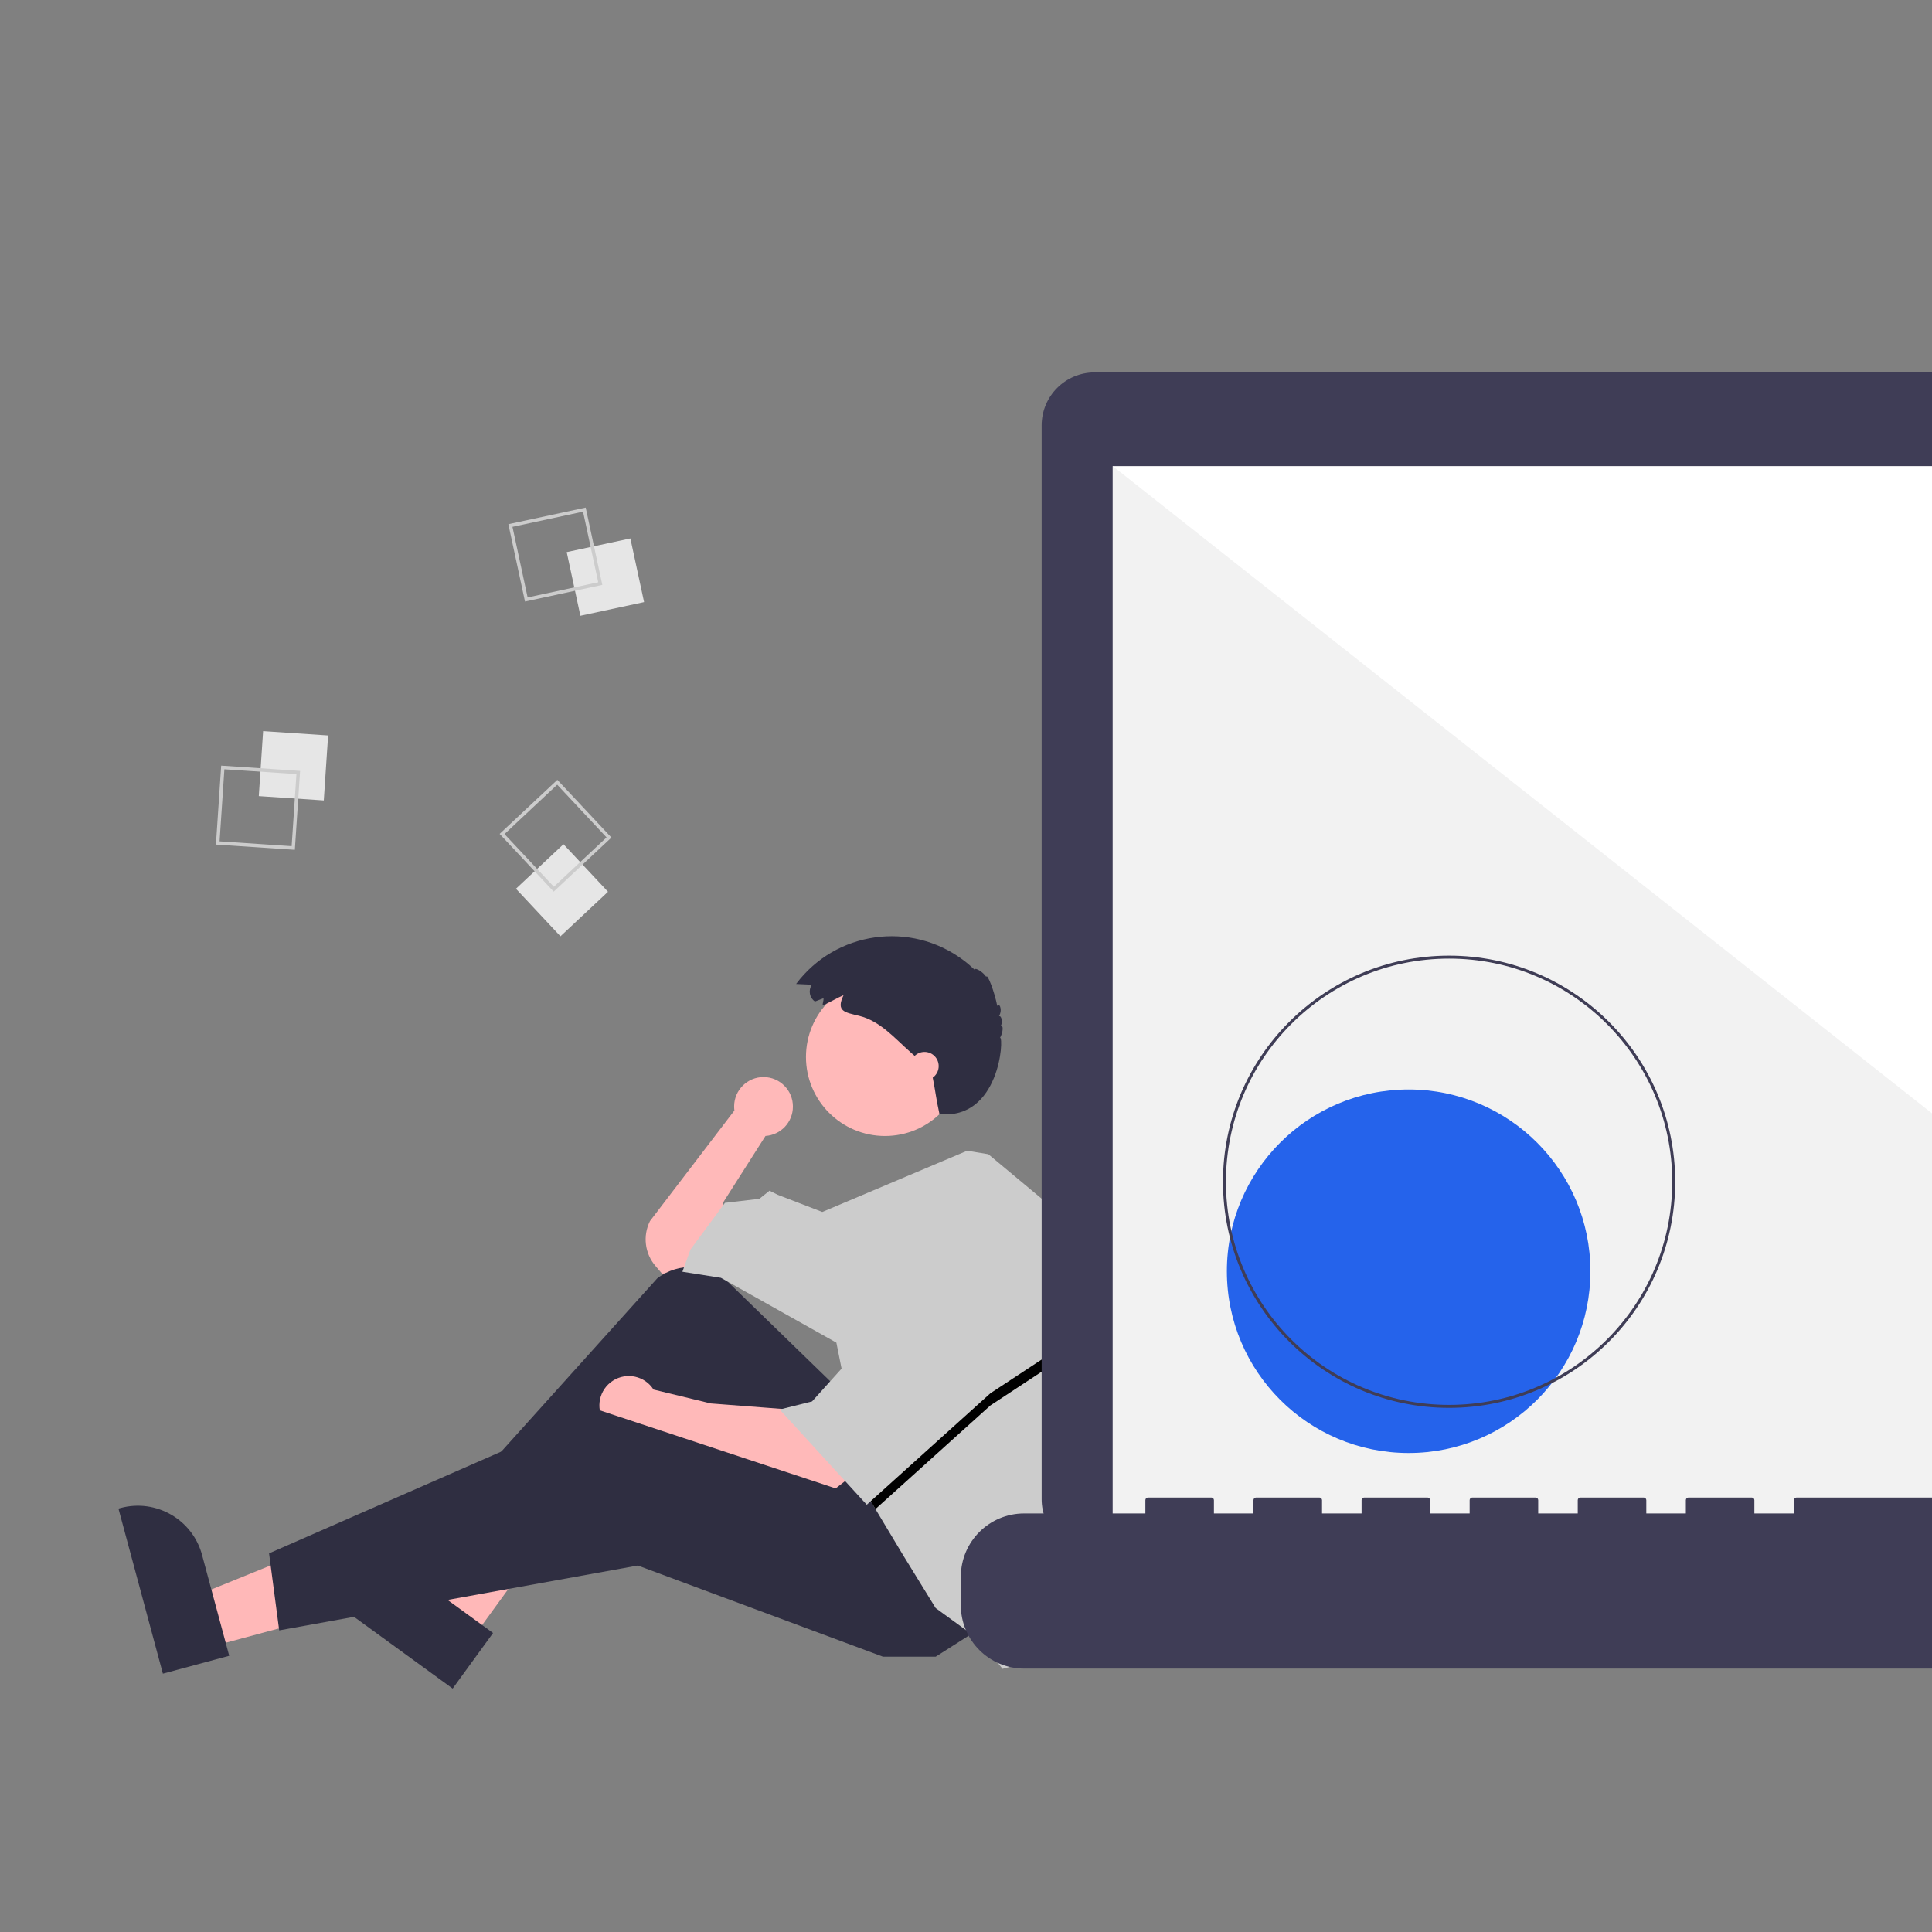 <?xml version="1.0" encoding="UTF-8" standalone="no"?>
<!DOCTYPE svg PUBLIC "-//W3C//DTD SVG 1.1//EN" "http://www.w3.org/Graphics/SVG/1.1/DTD/svg11.dtd">
<svg version="1.1" xmlns="http://www.w3.org/2000/svg" xmlns:xlink="http://www.w3.org/1999/xlink" preserveAspectRatio="xMidYMid meet" viewBox="0 0 640 640" width="640" height="640"><rect x="0" y="0" width="640" height="640" fill="#808080" stroke="none"/><defs><path d="M252.99 356.79C247.62 356.75 243.23 361.08 243.19 366.46C243.19 366.93 243.22 367.4 243.28 367.87C240.49 371.53 218.11 400.84 215.31 404.5C212.87 409.38 213.59 415.25 217.15 419.39C217.29 419.56 218.02 420.42 219.34 421.95L229.41 419.94L240.82 409.87L239.47 398.46L253.57 376.31C253.56 376.3 253.55 376.3 253.55 376.3C258.67 375.97 262.66 371.72 262.66 366.59C262.7 361.22 258.37 356.83 252.99 356.79Z" id="h4ae3EFPz"></path><path d="M64.67 528.71L127.9 503.03L134.64 528.06L69.23 545.67L69.23 545.67L64.67 528.71Z" id="f2Hfbxbt1L"></path><path d="M53.96 554.42L39.24 499.74C39.65 499.63 39.88 499.57 39.93 499.55C51.68 496.39 63.78 503.35 66.94 515.1C66.94 515.1 66.94 515.1 66.94 515.11L75.93 548.5L53.96 554.42Z" id="aTRirBlBD"></path><path d="M142.13 532.63L175.21 472.93L196.17 488.18L156.33 542.96L156.33 542.96L142.13 532.63Z" id="fj0iaukvA"></path><path d="M149.95 559.36L104.15 526.05C104.4 525.71 104.54 525.51 104.57 525.48C111.73 515.63 125.51 513.45 135.36 520.61C135.36 520.61 135.36 520.61 135.36 520.61L163.33 540.95L149.95 559.36Z" id="ebHGENbde"></path><path d="M277.06 459.54C255.62 438.71 243.7 427.13 241.32 424.82C234.87 418.55 224.8 417.99 217.69 423.5C213.19 428.5 190.7 453.48 150.21 498.46L156.25 507.86L220.68 464.23L264.31 521.28L305.92 500.48L277.06 459.54Z" id="c2dyEM18R"></path><path d="M261.62 466.92L235.45 464.91C224.07 462.15 217.75 460.62 216.49 460.31C213.59 455.78 207.57 454.47 203.04 457.37C198.51 460.27 197.19 466.29 200.1 470.82C203 475.35 209.02 476.67 213.55 473.76C213.93 473.52 214.3 473.24 214.64 472.95C214.64 472.95 214.64 472.95 214.64 472.96L226.05 477.66L275.05 494.44L281.09 489.74L261.62 466.92Z" id="a1CkDNuZzh"></path><path d="M309.95 548.8L292.5 548.8L211.29 518.6L92.49 540.08L89.13 514.57L197.86 466.92L293.17 498.46L324.71 539.41L324.71 539.41L309.95 548.8Z" id="dUoVXyvBn"></path><path d="M293.17 323.96C278.71 323.96 266.99 335.68 266.99 350.14C266.99 364.59 278.71 376.31 293.17 376.31C307.62 376.31 319.34 364.59 319.34 350.14C319.34 335.68 307.62 323.96 293.17 323.96Z" id="e5YiIfKc2"></path><path d="M353.52 501.16C353.39 501.56 352.74 503.57 351.56 507.19L342.16 550.14L332.1 552.83L324.71 543.43L309.95 532.69L299.21 515.24L290 499.9L287.13 495.11L277.06 444.77L238.8 423.29L226.05 421.28L228.74 413.9L240.15 398.46L251.56 397.12L254.91 394.43L257.6 395.78L272.4 401.48L320.38 381.2L327.4 382.35C341.9 394.43 349.95 401.14 351.56 402.49C357.74 419.18 360.9 436.84 360.9 454.64C360.9 470.44 358.41 486.14 353.52 501.16Z" id="l3XFKXetg"></path><path d="M328.07 465.58L290 499.9L287.13 495.11L279.07 454.84L281.09 454.84L301.89 416.58L353.57 448.8L353.57 448.8L328.07 465.58Z" id="bRrgCJInk"></path><path d="M281.09 450.81L269.01 464.24L258.27 466.92L287.13 498.46L328.07 461.55L353.57 444.77L301.89 412.55L301.89 412.55L281.09 450.81Z" id="arJHHBvwV"></path><path d="M269.97 331.76C268.16 330.54 267.69 328.08 268.91 326.27C268.91 326.27 268.91 326.27 268.91 326.27C268.93 326.24 268.94 326.22 268.96 326.2C265.82 326.05 264.07 325.97 263.72 325.95C276.84 308.48 301.65 304.94 319.13 318.07C320.42 319.03 321.64 320.08 322.8 321.19C323.04 320.37 325.64 321.97 326.7 323.59C327.06 322.25 329.5 328.72 330.36 333.29C330.76 331.77 332.3 334.22 330.95 336.58C331.8 336.45 332.19 338.63 331.53 339.85C332.46 339.41 332.3 342.01 331.29 343.75C332.62 343.64 331.18 371.04 311.21 369.05C309.82 362.66 310.21 363.06 308.57 354.84C307.81 354.03 306.98 353.3 306.15 352.56C305.69 352.16 302.09 348.98 301.64 348.58C296.4 343.96 291.63 338.25 284.66 336.52C279.86 335.34 276.83 335.07 279.44 329.66C277.08 330.65 274.87 332.11 272.49 333.03C272.52 332.27 272.86 331.43 272.81 330.67C272.24 330.89 270.26 331.66 269.97 331.76Z" id="d67NJuHns9"></path><path d="M306.26 348.46C303.66 348.46 301.56 350.56 301.56 353.16C301.56 355.75 303.66 357.85 306.26 357.85C308.85 357.85 310.95 355.75 310.95 353.16C310.95 350.56 308.85 348.46 306.26 348.46Z" id="b1GCOEZ8PG"></path><path d="M87.16 242.19C87.16 242.19 87.16 242.19 87.16 242.19C100.08 243.05 107.26 243.53 108.69 243.63C108.69 243.63 108.69 243.63 108.69 243.63C107.83 256.55 107.35 263.72 107.26 265.16C107.26 265.16 107.26 265.16 107.26 265.16C94.34 264.3 87.16 263.82 85.73 263.72C85.73 263.72 85.73 263.72 85.73 263.72C86.59 250.81 87.07 243.63 87.16 242.19Z" id="b5DmUECAzQ"></path><path d="M73.27 253.63L99.41 255.37L97.67 281.51L71.53 279.77L73.27 253.63ZM98.2 256.43L74.33 254.84L72.74 278.71L96.61 280.3L98.2 256.43Z" id="b1coXxuaaD"></path><path d="M208.82 178.36C208.82 178.36 208.82 178.36 208.82 178.36C211.54 191.01 213.05 198.04 213.36 199.45C213.36 199.45 213.36 199.45 213.36 199.45C200.7 202.17 193.67 203.68 192.26 203.98C192.26 203.98 192.26 203.98 192.26 203.98C189.54 191.33 188.03 184.29 187.73 182.89C187.73 182.89 187.73 182.89 187.73 182.89C200.39 180.17 207.42 178.66 208.82 178.36Z" id="f6ldkSEVDi"></path><path d="M194.02 168.14L199.52 193.75L173.91 199.26L168.4 173.64L194.02 168.14ZM198.17 192.88L193.14 169.49L169.76 174.52L174.78 197.9L198.17 192.88Z" id="c3ZtbdnXxX"></path><path d="M186.66 279.66C186.66 279.66 186.66 279.66 186.66 279.66C195.51 289.11 200.43 294.36 201.41 295.41C201.41 295.41 201.41 295.41 201.41 295.41C191.96 304.26 186.71 309.17 185.66 310.16C185.66 310.16 185.66 310.16 185.66 310.16C176.81 300.71 171.89 295.46 170.91 294.41C170.91 294.41 170.91 294.41 170.91 294.41C180.36 285.56 185.61 280.64 186.66 279.66Z" id="bUUKejOHu"></path><path d="M202.54 277.45L183.42 295.36L165.51 276.24L184.63 258.33L202.54 277.45ZM183.47 293.75L200.93 277.4L184.58 259.94L167.12 276.3L183.47 293.75Z" id="dAmgkX9Ns"></path><path d="M362.63 123.36C352.92 123.36 345.06 131.22 345.06 140.93C345.06 140.93 345.06 140.93 345.06 140.93C345.06 176.5 345.06 461.06 345.06 496.63C345.06 506.33 352.92 514.2 362.63 514.2C362.63 514.2 362.63 514.2 362.63 514.2C426.47 514.2 937.18 514.2 1001.01 514.2C1010.72 514.2 1018.58 506.33 1018.58 496.63C1018.58 461.06 1018.58 176.5 1018.58 140.93C1018.58 131.22 1010.72 123.36 1001.01 123.36C1001.01 123.36 426.47 123.36 362.63 123.36Z" id="bK8J1weu"></path><path d="M995.03 154.41C995.03 154.41 995.03 154.41 995.03 154.41C995.03 366.43 995.03 484.21 995.03 507.77C995.03 507.77 995.03 507.77 995.03 507.77C619.18 507.77 410.38 507.77 368.61 507.77C368.61 507.77 368.61 507.77 368.61 507.77C368.61 295.75 368.61 177.97 368.61 154.41C368.61 154.41 368.61 154.41 368.61 154.41C744.46 154.41 953.27 154.41 995.03 154.41Z" id="bJ2OUdQL"></path><path d="M681.29 131.92C677.74 131.92 674.86 134.8 674.86 138.35C674.86 141.9 677.74 144.77 681.29 144.77C684.83 144.77 687.71 141.9 687.71 138.35C687.71 134.8 684.83 131.92 681.29 131.92Z" id="aIGUH9s7E"></path><path d="M368.61 507.77L368.61 154.41L815.88 507.77L815.88 507.77L368.61 507.77Z" id="g2R0rzRws"></path><path d="M466.63 360.9C433.37 360.9 406.42 387.86 406.42 421.12C406.42 454.37 433.37 481.33 466.63 481.33C499.88 481.33 526.84 454.37 526.84 421.12C526.84 387.86 499.88 360.9 466.63 360.9Z" id="b5ltoiLQua"></path><path d="M405.13 391.47C405.13 350.11 438.67 316.57 480.03 316.57C521.4 316.57 554.93 350.11 554.93 391.47C554.93 432.84 521.4 466.37 480.03 466.37C480.03 466.37 480.03 466.37 480.03 466.37C438.67 466.37 405.13 432.84 405.13 391.47ZM406.11 391.47C406.11 432.3 439.21 465.39 480.03 465.39C520.86 465.39 553.95 432.3 553.95 391.47C553.95 350.65 520.86 317.55 480.03 317.55C480.03 317.55 480.03 317.55 480.03 317.55C439.21 317.55 406.11 350.65 406.11 391.47Z" id="cQ9ZdLN0x"></path><path d="M850.01 337.99C850.01 337.99 850.01 337.99 850.01 337.99C850.01 345.33 850.01 349.4 850.01 350.22C850.01 350.22 850.01 350.22 850.01 350.22C814.91 350.22 795.4 350.22 791.5 350.22C791.5 350.22 791.5 350.22 791.5 350.22C791.5 342.88 791.5 338.81 791.5 337.99C791.5 337.99 791.5 337.99 791.5 337.99C826.61 337.99 846.11 337.99 850.01 337.99Z" id="j12X8lRdgj"></path><path d="M905.37 271.75C905.37 271.75 905.37 271.75 905.37 271.75C905.37 274.9 905.37 276.64 905.37 276.99C905.37 276.99 905.37 276.99 905.37 276.99C803.83 276.99 747.42 276.99 736.14 276.99C736.14 276.99 736.14 276.99 736.14 276.99C736.14 273.85 736.14 272.1 736.14 271.75C736.14 271.75 736.14 271.75 736.14 271.75C837.68 271.75 894.09 271.75 905.37 271.75Z" id="k23qrYuym4"></path><path d="M905.37 292.34C905.37 292.34 905.37 292.34 905.37 292.34C905.37 295.48 905.37 297.23 905.37 297.58C905.37 297.58 905.37 297.58 905.37 297.58C803.83 297.58 747.42 297.58 736.14 297.58C736.14 297.58 736.14 297.58 736.14 297.58C736.14 294.44 736.14 292.69 736.14 292.34C736.14 292.34 736.14 292.34 736.14 292.34C837.68 292.34 894.09 292.34 905.37 292.34Z" id="a1ip89wY0A"></path><path d="M905.37 312.93C905.37 312.93 905.37 312.93 905.37 312.93C905.37 316.07 905.37 317.82 905.37 318.17C905.37 318.17 905.37 318.17 905.37 318.17C803.83 318.17 747.42 318.17 736.14 318.17C736.14 318.17 736.14 318.17 736.14 318.17C736.14 315.02 736.14 313.28 736.14 312.93C736.14 312.93 736.14 312.93 736.14 312.93C837.68 312.93 894.09 312.93 905.37 312.93Z" id="b1LX48F9ea"></path><path d="M950.71 175.56C950.71 175.56 950.71 175.56 950.71 175.56C950.71 190.23 950.71 198.38 950.71 200.01C950.71 200.01 950.71 200.01 950.71 200.01C936.04 200.01 927.89 200.01 926.25 200.01C926.25 200.01 926.25 200.01 926.25 200.01C926.25 185.34 926.25 177.19 926.25 175.56C926.25 175.56 926.25 175.56 926.25 175.56C940.93 175.56 949.08 175.56 950.71 175.56Z" id="b9AdgKDho"></path><path d="M962.06 211.36L932.37 211.36L932.37 181.67L962.06 181.67L962.06 211.36ZM933.66 210.07L960.77 210.07L960.77 182.96L933.66 182.96L933.66 210.07Z" id="bzGI10g6e"></path><path d="M975.04 501.35C975.04 498.7 975.04 497.24 975.04 496.94C975.04 496.46 974.65 496.07 974.17 496.07C974.17 496.07 974.17 496.07 974.17 496.07C972.07 496.07 955.3 496.07 953.21 496.07C952.72 496.07 952.33 496.46 952.33 496.94C952.33 496.94 952.33 496.94 952.33 496.94C952.33 497.24 952.33 498.7 952.33 501.35L939.23 501.35C939.23 498.7 939.23 497.24 939.23 496.94C939.23 496.46 938.84 496.07 938.36 496.07C938.36 496.07 938.36 496.07 938.36 496.07C936.26 496.07 919.49 496.07 917.4 496.07C916.92 496.07 916.53 496.46 916.53 496.94C916.53 496.94 916.53 496.94 916.53 496.94C916.53 496.94 916.53 496.94 916.53 496.94L916.53 501.35L903.43 501.35C903.43 498.7 903.43 497.24 903.43 496.94C903.43 496.46 903.03 496.07 902.55 496.07C902.55 496.07 902.55 496.07 902.55 496.07C900.46 496.07 883.69 496.07 881.59 496.07C881.11 496.07 880.72 496.46 880.72 496.94C880.72 496.94 880.72 496.94 880.72 496.94C880.72 496.94 880.72 496.94 880.72 496.94L880.72 501.35L867.62 501.35C867.62 498.7 867.62 497.24 867.62 496.94C867.62 496.46 867.23 496.07 866.74 496.07C866.74 496.07 866.74 496.07 866.74 496.07C864.65 496.07 847.88 496.07 845.78 496.07C845.3 496.07 844.91 496.46 844.91 496.94C844.91 496.94 844.91 496.94 844.91 496.94C844.91 497.24 844.91 498.7 844.91 501.35L831.81 501.35C831.81 498.7 831.81 497.24 831.81 496.94C831.81 496.46 831.42 496.07 830.94 496.07C830.94 496.07 830.94 496.07 830.94 496.07C828.84 496.07 812.07 496.07 809.98 496.07C809.5 496.07 809.1 496.46 809.1 496.94C809.1 496.94 809.1 496.94 809.1 496.94C809.1 496.94 809.1 496.94 809.1 496.94L809.1 501.35L796 501.35C796 498.7 796 497.24 796 496.94C796 496.46 795.61 496.07 795.13 496.07C795.13 496.07 795.13 496.07 795.13 496.07C793.04 496.07 776.27 496.07 774.17 496.07C773.69 496.07 773.3 496.46 773.3 496.94C773.3 496.94 773.3 496.94 773.3 496.94C773.3 496.94 773.3 496.94 773.3 496.94L773.3 501.35L760.2 501.35C760.2 498.7 760.2 497.24 760.2 496.94C760.2 496.46 759.81 496.07 759.32 496.07C759.32 496.07 759.32 496.07 759.32 496.07C742.91 496.07 611.56 496.07 595.14 496.07C594.65 496.07 594.26 496.46 594.26 496.94C594.26 496.94 594.26 496.94 594.26 496.94C594.26 496.94 594.26 496.94 594.26 496.94L594.26 501.35L581.16 501.35C581.16 498.7 581.16 497.24 581.16 496.94C581.16 496.46 580.77 496.07 580.29 496.07C580.29 496.07 580.29 496.07 580.29 496.07C578.19 496.07 561.43 496.07 559.33 496.07C558.85 496.07 558.46 496.46 558.46 496.94C558.46 496.94 558.46 496.94 558.46 496.94C558.46 496.94 558.46 496.94 558.46 496.94L558.46 501.35L545.36 501.35C545.36 498.7 545.36 497.24 545.36 496.94C545.36 496.46 544.96 496.07 544.48 496.07C544.48 496.07 544.48 496.07 544.48 496.07C542.39 496.07 525.62 496.07 523.52 496.07C523.04 496.07 522.65 496.46 522.65 496.94C522.65 496.94 522.65 496.94 522.65 496.94C522.65 496.94 522.65 496.94 522.65 496.94L522.65 501.35L509.55 501.35C509.55 498.7 509.55 497.24 509.55 496.94C509.55 496.46 509.16 496.07 508.68 496.07C508.68 496.07 508.68 496.07 508.68 496.07C506.58 496.07 489.81 496.07 487.72 496.07C487.23 496.07 486.84 496.46 486.84 496.94C486.84 496.94 486.84 496.94 486.84 496.94C486.84 496.94 486.84 496.94 486.84 496.94L486.84 501.35L473.74 501.35C473.74 498.7 473.74 497.24 473.74 496.94C473.74 496.46 473.35 496.07 472.87 496.07C472.87 496.07 472.87 496.07 472.87 496.07C470.77 496.07 454 496.07 451.91 496.07C451.43 496.07 451.04 496.46 451.04 496.94C451.04 496.94 451.04 496.94 451.04 496.94C451.04 496.94 451.04 496.94 451.04 496.94L451.04 501.35L437.94 501.35C437.94 498.7 437.94 497.24 437.94 496.94C437.94 496.46 437.54 496.07 437.06 496.07C437.06 496.07 437.06 496.07 437.06 496.07C434.97 496.07 418.2 496.07 416.1 496.07C415.62 496.07 415.23 496.46 415.23 496.94C415.23 497.24 415.23 498.7 415.23 501.35L402.13 501.35C402.13 498.7 402.13 497.24 402.13 496.94C402.13 496.46 401.74 496.07 401.25 496.07C401.25 496.07 401.25 496.07 401.25 496.07C399.16 496.07 382.39 496.07 380.29 496.07C379.81 496.07 379.42 496.46 379.42 496.94C379.42 496.94 379.42 496.94 379.42 496.94L379.42 501.35C355.32 501.35 341.93 501.35 339.25 501.35C327.67 501.35 318.29 510.73 318.29 522.31C318.29 523.25 318.29 530.84 318.29 531.78C318.29 543.36 327.67 552.74 339.25 552.74C408.94 552.74 966.48 552.74 1036.17 552.74C1047.75 552.74 1057.13 543.36 1057.13 531.78C1057.13 530.84 1057.13 523.25 1057.13 522.31C1057.13 510.73 1047.75 501.35 1036.17 501.35C1036.17 501.35 1036.17 501.35 1036.17 501.35C1036.17 501.35 1015.79 501.35 975.04 501.35Z" id="c1ydUsXlSw"></path></defs><g><g><g><use xlink:href="#h4ae3EFPz" opacity="1" fill="#ffb9b9" fill-opacity="1"></use><g><use xlink:href="#h4ae3EFPz" opacity="1" fill-opacity="0" stroke="#000000" stroke-width="1" stroke-opacity="0"></use></g></g><g><use xlink:href="#f2Hfbxbt1L" opacity="1" fill="#ffb8b8" fill-opacity="1"></use><g><use xlink:href="#f2Hfbxbt1L" opacity="1" fill-opacity="0" stroke="#000000" stroke-width="1" stroke-opacity="0"></use></g></g><g><use xlink:href="#aTRirBlBD" opacity="1" fill="#2f2e41" fill-opacity="1"></use><g><use xlink:href="#aTRirBlBD" opacity="1" fill-opacity="0" stroke="#000000" stroke-width="1" stroke-opacity="0"></use></g></g><g><use xlink:href="#fj0iaukvA" opacity="1" fill="#ffb8b8" fill-opacity="1"></use><g><use xlink:href="#fj0iaukvA" opacity="1" fill-opacity="0" stroke="#000000" stroke-width="1" stroke-opacity="0"></use></g></g><g><use xlink:href="#ebHGENbde" opacity="1" fill="#2f2e41" fill-opacity="1"></use><g><use xlink:href="#ebHGENbde" opacity="1" fill-opacity="0" stroke="#000000" stroke-width="1" stroke-opacity="0"></use></g></g><g><use xlink:href="#c2dyEM18R" opacity="1" fill="#2f2e41" fill-opacity="1"></use><g><use xlink:href="#c2dyEM18R" opacity="1" fill-opacity="0" stroke="#000000" stroke-width="1" stroke-opacity="0"></use></g></g><g><use xlink:href="#a1CkDNuZzh" opacity="1" fill="#ffb9b9" fill-opacity="1"></use><g><use xlink:href="#a1CkDNuZzh" opacity="1" fill-opacity="0" stroke="#000000" stroke-width="1" stroke-opacity="0"></use></g></g><g><use xlink:href="#dUoVXyvBn" opacity="1" fill="#2f2e41" fill-opacity="1"></use><g><use xlink:href="#dUoVXyvBn" opacity="1" fill-opacity="0" stroke="#000000" stroke-width="1" stroke-opacity="0"></use></g></g><g><use xlink:href="#e5YiIfKc2" opacity="1" fill="#ffb9b9" fill-opacity="1"></use><g><use xlink:href="#e5YiIfKc2" opacity="1" fill-opacity="0" stroke="#000000" stroke-width="1" stroke-opacity="0"></use></g></g><g><use xlink:href="#l3XFKXetg" opacity="1" fill="#cccccc" fill-opacity="1"></use><g><use xlink:href="#l3XFKXetg" opacity="1" fill-opacity="0" stroke="#000000" stroke-width="1" stroke-opacity="0"></use></g></g><g><use xlink:href="#bRrgCJInk" opacity="1" fill="#000000" fill-opacity="1"></use><g><use xlink:href="#bRrgCJInk" opacity="1" fill-opacity="0" stroke="#000000" stroke-width="1" stroke-opacity="0"></use></g></g><g><use xlink:href="#arJHHBvwV" opacity="1" fill="#cccccc" fill-opacity="1"></use><g><use xlink:href="#arJHHBvwV" opacity="1" fill-opacity="0" stroke="#000000" stroke-width="1" stroke-opacity="0"></use></g></g><g><use xlink:href="#d67NJuHns9" opacity="1" fill="#2f2e41" fill-opacity="1"></use><g><use xlink:href="#d67NJuHns9" opacity="1" fill-opacity="0" stroke="#000000" stroke-width="1" stroke-opacity="0"></use></g></g><g><use xlink:href="#b1GCOEZ8PG" opacity="1" fill="#ffb9b9" fill-opacity="1"></use><g><use xlink:href="#b1GCOEZ8PG" opacity="1" fill-opacity="0" stroke="#000000" stroke-width="1" stroke-opacity="0"></use></g></g><g><use xlink:href="#b5DmUECAzQ" opacity="1" fill="#e6e6e6" fill-opacity="1"></use><g><use xlink:href="#b5DmUECAzQ" opacity="1" fill-opacity="0" stroke="#000000" stroke-width="1" stroke-opacity="0"></use></g></g><g><use xlink:href="#b1coXxuaaD" opacity="1" fill="#cccccc" fill-opacity="1"></use><g><use xlink:href="#b1coXxuaaD" opacity="1" fill-opacity="0" stroke="#000000" stroke-width="1" stroke-opacity="0"></use></g></g><g><use xlink:href="#f6ldkSEVDi" opacity="1" fill="#e6e6e6" fill-opacity="1"></use><g><use xlink:href="#f6ldkSEVDi" opacity="1" fill-opacity="0" stroke="#000000" stroke-width="1" stroke-opacity="0"></use></g></g><g><use xlink:href="#c3ZtbdnXxX" opacity="1" fill="#cccccc" fill-opacity="1"></use><g><use xlink:href="#c3ZtbdnXxX" opacity="1" fill-opacity="0" stroke="#000000" stroke-width="1" stroke-opacity="0"></use></g></g><g><use xlink:href="#bUUKejOHu" opacity="1" fill="#e6e6e6" fill-opacity="1"></use><g><use xlink:href="#bUUKejOHu" opacity="1" fill-opacity="0" stroke="#000000" stroke-width="1" stroke-opacity="0"></use></g></g><g><use xlink:href="#dAmgkX9Ns" opacity="1" fill="#cccccc" fill-opacity="1"></use><g><use xlink:href="#dAmgkX9Ns" opacity="1" fill-opacity="0" stroke="#000000" stroke-width="1" stroke-opacity="0"></use></g></g><g><use xlink:href="#bK8J1weu" opacity="1" fill="#3f3d56" fill-opacity="1"></use><g><use xlink:href="#bK8J1weu" opacity="1" fill-opacity="0" stroke="#000000" stroke-width="1" stroke-opacity="0"></use></g></g><g><use xlink:href="#bJ2OUdQL" opacity="1" fill="#ffffff" fill-opacity="1"></use><g><use xlink:href="#bJ2OUdQL" opacity="1" fill-opacity="0" stroke="#000000" stroke-width="1" stroke-opacity="0"></use></g></g><g><use xlink:href="#aIGUH9s7E" opacity="1" fill="#ffffff" fill-opacity="1"></use><g><use xlink:href="#aIGUH9s7E" opacity="1" fill-opacity="0" stroke="#000000" stroke-width="1" stroke-opacity="0"></use></g></g><g><use xlink:href="#g2R0rzRws" opacity="1" fill="#f2f2f2" fill-opacity="1"></use><g><use xlink:href="#g2R0rzRws" opacity="1" fill-opacity="0" stroke="#000000" stroke-width="1" stroke-opacity="0"></use></g></g><g><use xlink:href="#b5ltoiLQua" opacity="1" fill="#2563eb" fill-opacity="1"></use><g><use xlink:href="#b5ltoiLQua" opacity="1" fill-opacity="0" stroke="#000000" stroke-width="1" stroke-opacity="0"></use></g></g><g><use xlink:href="#cQ9ZdLN0x" opacity="1" fill="#3f3d56" fill-opacity="1"></use><g><use xlink:href="#cQ9ZdLN0x" opacity="1" fill-opacity="0" stroke="#000000" stroke-width="1" stroke-opacity="0"></use></g></g><g><use xlink:href="#j12X8lRdgj" opacity="1" fill="#3f3d56" fill-opacity="1"></use><g><use xlink:href="#j12X8lRdgj" opacity="1" fill-opacity="0" stroke="#000000" stroke-width="1" stroke-opacity="0"></use></g></g><g><use xlink:href="#k23qrYuym4" opacity="1" fill="#3f3d56" fill-opacity="1"></use><g><use xlink:href="#k23qrYuym4" opacity="1" fill-opacity="0" stroke="#000000" stroke-width="1" stroke-opacity="0"></use></g></g><g><use xlink:href="#a1ip89wY0A" opacity="1" fill="#3f3d56" fill-opacity="1"></use><g><use xlink:href="#a1ip89wY0A" opacity="1" fill-opacity="0" stroke="#000000" stroke-width="1" stroke-opacity="0"></use></g></g><g><use xlink:href="#b1LX48F9ea" opacity="1" fill="#3f3d56" fill-opacity="1"></use><g><use xlink:href="#b1LX48F9ea" opacity="1" fill-opacity="0" stroke="#000000" stroke-width="1" stroke-opacity="0"></use></g></g><g><use xlink:href="#b9AdgKDho" opacity="1" fill="#6c63ff" fill-opacity="1"></use><g><use xlink:href="#b9AdgKDho" opacity="1" fill-opacity="0" stroke="#000000" stroke-width="1" stroke-opacity="0"></use></g></g><g><use xlink:href="#bzGI10g6e" opacity="1" fill="#cccccc" fill-opacity="1"></use><g><use xlink:href="#bzGI10g6e" opacity="1" fill-opacity="0" stroke="#000000" stroke-width="1" stroke-opacity="0"></use></g></g><g><use xlink:href="#c1ydUsXlSw" opacity="1" fill="#3f3d56" fill-opacity="1"></use><g><use xlink:href="#c1ydUsXlSw" opacity="1" fill-opacity="0" stroke="#000000" stroke-width="1" stroke-opacity="0"></use></g></g></g></g></svg>